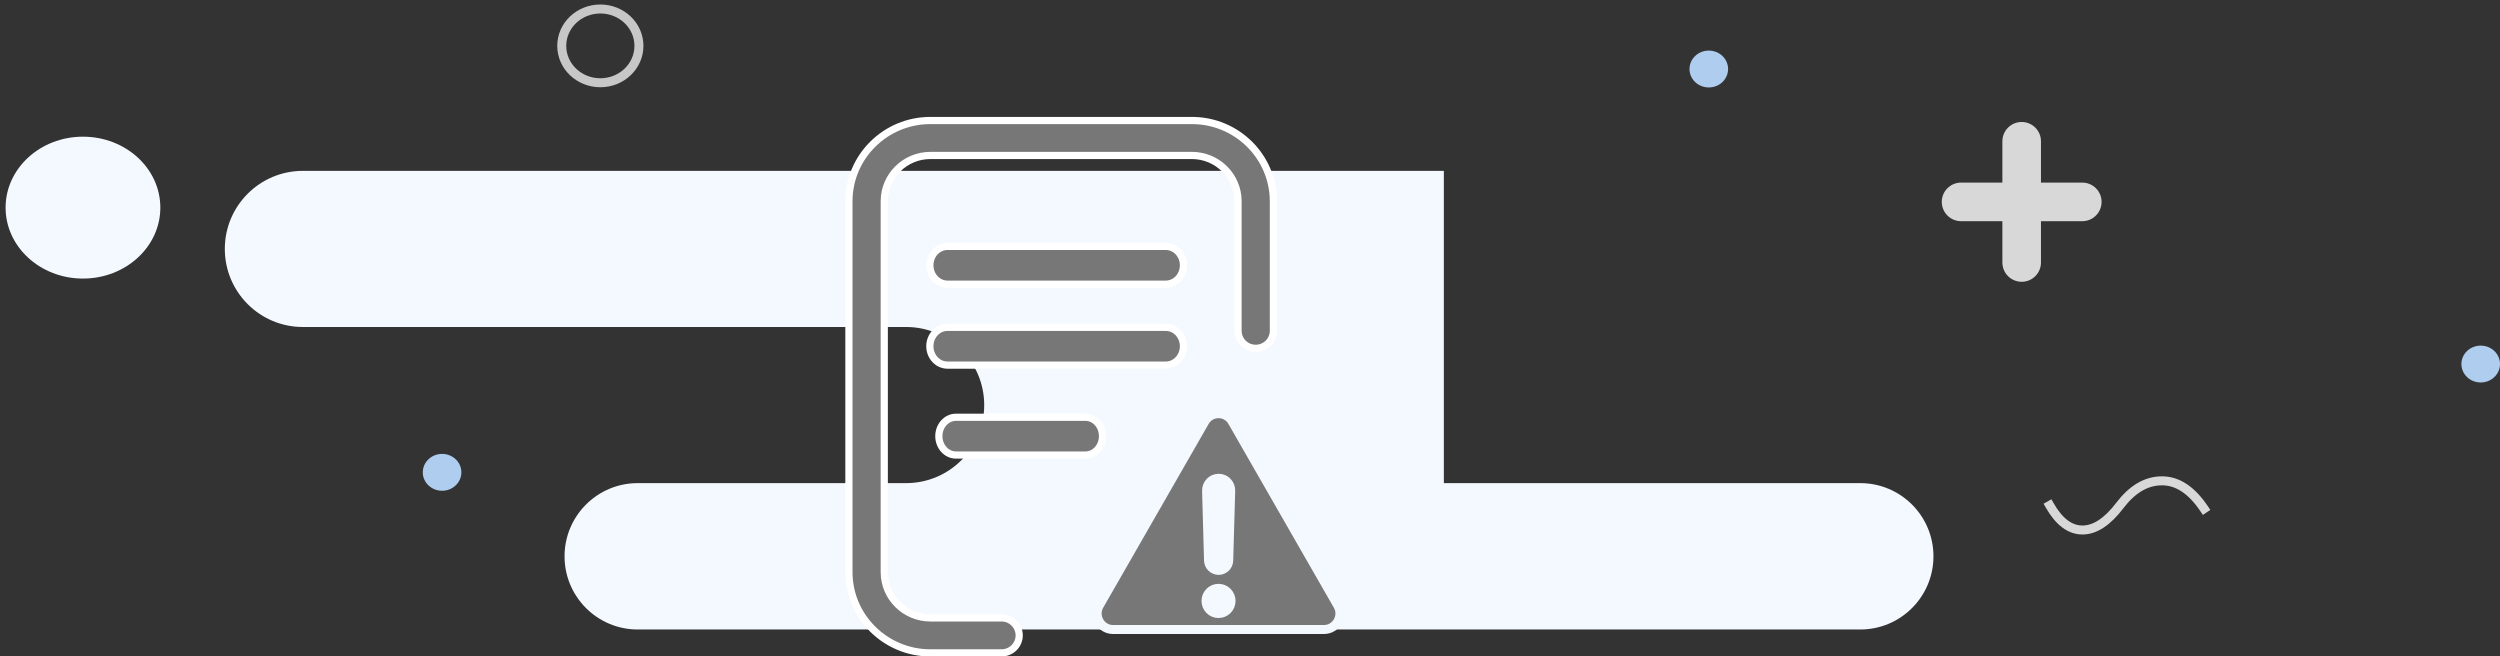 <?xml version="1.0" encoding="UTF-8"?>
<svg width="278px" height="73px" viewBox="0 0 278 73" version="1.1" xmlns="http://www.w3.org/2000/svg" xmlns:xlink="http://www.w3.org/1999/xlink">
    <rect x="0" y="0" width="278" height="73" fill="#333333" stroke="none"/>
    <!-- Generator: Sketch 52.5 (67469) - http://www.bohemiancoding.com/sketch -->
    <title>no data found</title>
    <desc>Created with Sketch.</desc>
    <g id="Page-1" stroke="none" stroke-width="1" fill="none" fill-rule="evenodd">
        <g id="40-copy" transform="translate(-586, -277)">
            <g id="Group-8" transform="translate(450, 278)">
                <g id="no-data-found" transform="translate(48, 0)">
                    <g id="Group-6">
                        <path d="M121.681,18 L248.556,18 L248.556,52.723 L294.862,52.723 C299.356,52.723 303,56.367 303,60.862 L303,60.862 C303,65.356 299.356,69 294.862,69 L197.444,69 L158.916,69 C154.421,69 150.778,65.356 150.778,60.862 L150.778,60.862 C150.778,56.367 154.421,52.723 158.916,52.723 L188.764,52.723 C193.558,52.723 197.444,48.837 197.444,44.043 L197.444,44.043 C197.444,39.248 193.558,35.362 188.764,35.362 L121.681,35.362 C116.887,35.362 113,31.475 113,26.681 L113,26.681 C113,21.887 116.887,18 121.681,18 Z" id="Rectangle-13" fill="#F4F9FF"></path>
                        <g id="Group-2" transform="translate(88, 0)">
                            <path d="M227.929,55.202 C228.969,57.024 230.183,57.936 231.57,57.936 C232.958,57.936 234.345,57.024 235.732,55.202 C237.119,53.379 238.68,52.468 240.414,52.468 C242.148,52.468 243.709,53.501 245.096,55.567" id="Line-9" stroke="#D8D8D8" stroke-linecap="square"></path>
                            <ellipse id="Oval-3" fill="#F4F9FF" cx="9.226" cy="22.088" rx="8.604" ry="7.889"></ellipse>
                            <ellipse id="Oval-3-Copy" stroke="#C7C7C7" cx="66.758" cy="4.101" rx="4.292" ry="4.101"></ellipse>
                            <ellipse id="Oval-3-Copy-2" fill="#AFCDEF" cx="190.018" cy="6.675" rx="2.146" ry="2.05"></ellipse>
                            <ellipse id="Oval-3-Copy-3" fill="#AFCDEF" cx="275.854" cy="39.482" rx="2.146" ry="2.05"></ellipse>
                            <ellipse id="Oval-3-Copy-4" fill="#AFCDEF" cx="49.159" cy="51.523" rx="2.146" ry="2.05"></ellipse>
                            <path d="M224.81,12.564 L224.81,12.564 C225.995,12.564 226.956,13.525 226.956,14.71 L226.956,28.189 C226.956,29.374 225.995,30.335 224.81,30.335 L224.81,30.335 C223.625,30.335 222.664,29.374 222.664,28.189 L222.664,14.71 C222.664,13.525 223.625,12.564 224.81,12.564 Z" id="Rectangle-22" fill="#D8D8D8"></path>
                            <path d="M224.81,12.564 L224.81,12.564 C225.995,12.564 226.956,13.525 226.956,14.71 L226.956,28.189 C226.956,29.374 225.995,30.335 224.81,30.335 L224.81,30.335 C223.625,30.335 222.664,29.374 222.664,28.189 L222.664,14.71 C222.664,13.525 223.625,12.564 224.81,12.564 Z" id="Rectangle-22-Copy" fill="#D8D8D8" transform="translate(224.81, 21.45) rotate(90) translate(-224.81, -21.45) "></path>
                        </g>
                    </g>
                    <g id="Group-5" transform="translate(176, 8)">
                        <g id="writing" transform="translate(6, 4)" fill="#777777" stroke="#FFFFFF" stroke-width="0.8">
                            <path d="M37.6,25.5 C37.6,24.335 36.718,23.4 35.642,23.4 L11.358,23.4 C10.282,23.4 9.4,24.335 9.4,25.5 C9.4,26.665 10.282,27.6 11.358,27.6 L35.642,27.6 C36.718,27.6 37.6,26.665 37.6,25.5 Z" id="Path"></path>
                            <path d="M12.301,33.4 C11.259,33.4 10.4,34.333 10.4,35.5 C10.4,36.667 11.259,37.6 12.301,37.6 L26.699,37.6 C27.741,37.6 28.6,36.667 28.6,35.5 C28.6,34.333 27.741,33.4 26.699,33.4 L12.301,33.4 Z" id="Path"></path>
                            <path d="M17.371,55.712 L9.461,55.712 C6.632,55.712 4.33,53.431 4.33,50.625 L4.33,9.375 C4.33,6.569 6.632,4.287 9.461,4.287 L38.539,4.287 C41.368,4.287 43.67,6.569 43.67,9.375 L43.67,23.789 C43.67,24.862 44.549,25.733 45.635,25.733 C46.721,25.733 47.6,24.862 47.6,23.789 L47.6,9.375 C47.6,4.427 43.536,0.4 38.539,0.4 L9.461,0.4 C4.464,0.4 0.4,4.427 0.4,9.375 L0.4,50.625 C0.4,55.573 4.464,59.6 9.461,59.6 L17.371,59.6 C18.457,59.6 19.336,58.729 19.336,57.656 C19.336,56.584 18.457,55.712 17.371,55.712 Z" id="Path"></path>
                            <path d="M35.642,14.4 L11.358,14.4 C10.282,14.4 9.4,15.335 9.4,16.5 C9.4,17.665 10.282,18.6 11.358,18.6 L35.642,18.6 C36.718,18.6 37.6,17.665 37.6,16.5 C37.6,15.335 36.718,14.4 35.642,14.4 Z" id="Path"></path>
                        </g>
                        <g id="Group-4">
                            <rect id="Rectangle" fill="#F4F9FF" x="39" y="41" width="12" height="16"></rect>
                            <g id="warning" transform="translate(34, 37)" fill="#777777" fill-rule="nonzero" stroke="#F4F9FF">
                                <path d="M26.761,21.331 L15.031,0.888 C14.351,-0.296 12.649,-0.296 11.969,0.888 L0.239,21.331 C-0.441,22.515 0.41,24 1.77,24 L25.23,24 C26.59,24 27.441,22.515 26.761,21.331 Z M13.517,7.183 C14.268,7.183 14.876,7.812 14.854,8.568 L14.633,16.331 C14.617,16.943 14.119,17.427 13.511,17.427 C12.903,17.427 12.406,16.937 12.389,16.331 L12.173,8.568 C12.157,7.812 12.759,7.183 13.517,7.183 Z M13.5,22.225 C12.732,22.225 12.107,21.597 12.107,20.824 C12.107,20.051 12.732,19.422 13.5,19.422 C14.268,19.422 14.893,20.051 14.893,20.824 C14.893,21.597 14.268,22.225 13.5,22.225 Z" id="Shape"></path>
                            </g>
                        </g>
                    </g>
                </g>
            </g>
        </g>
    </g>
</svg>